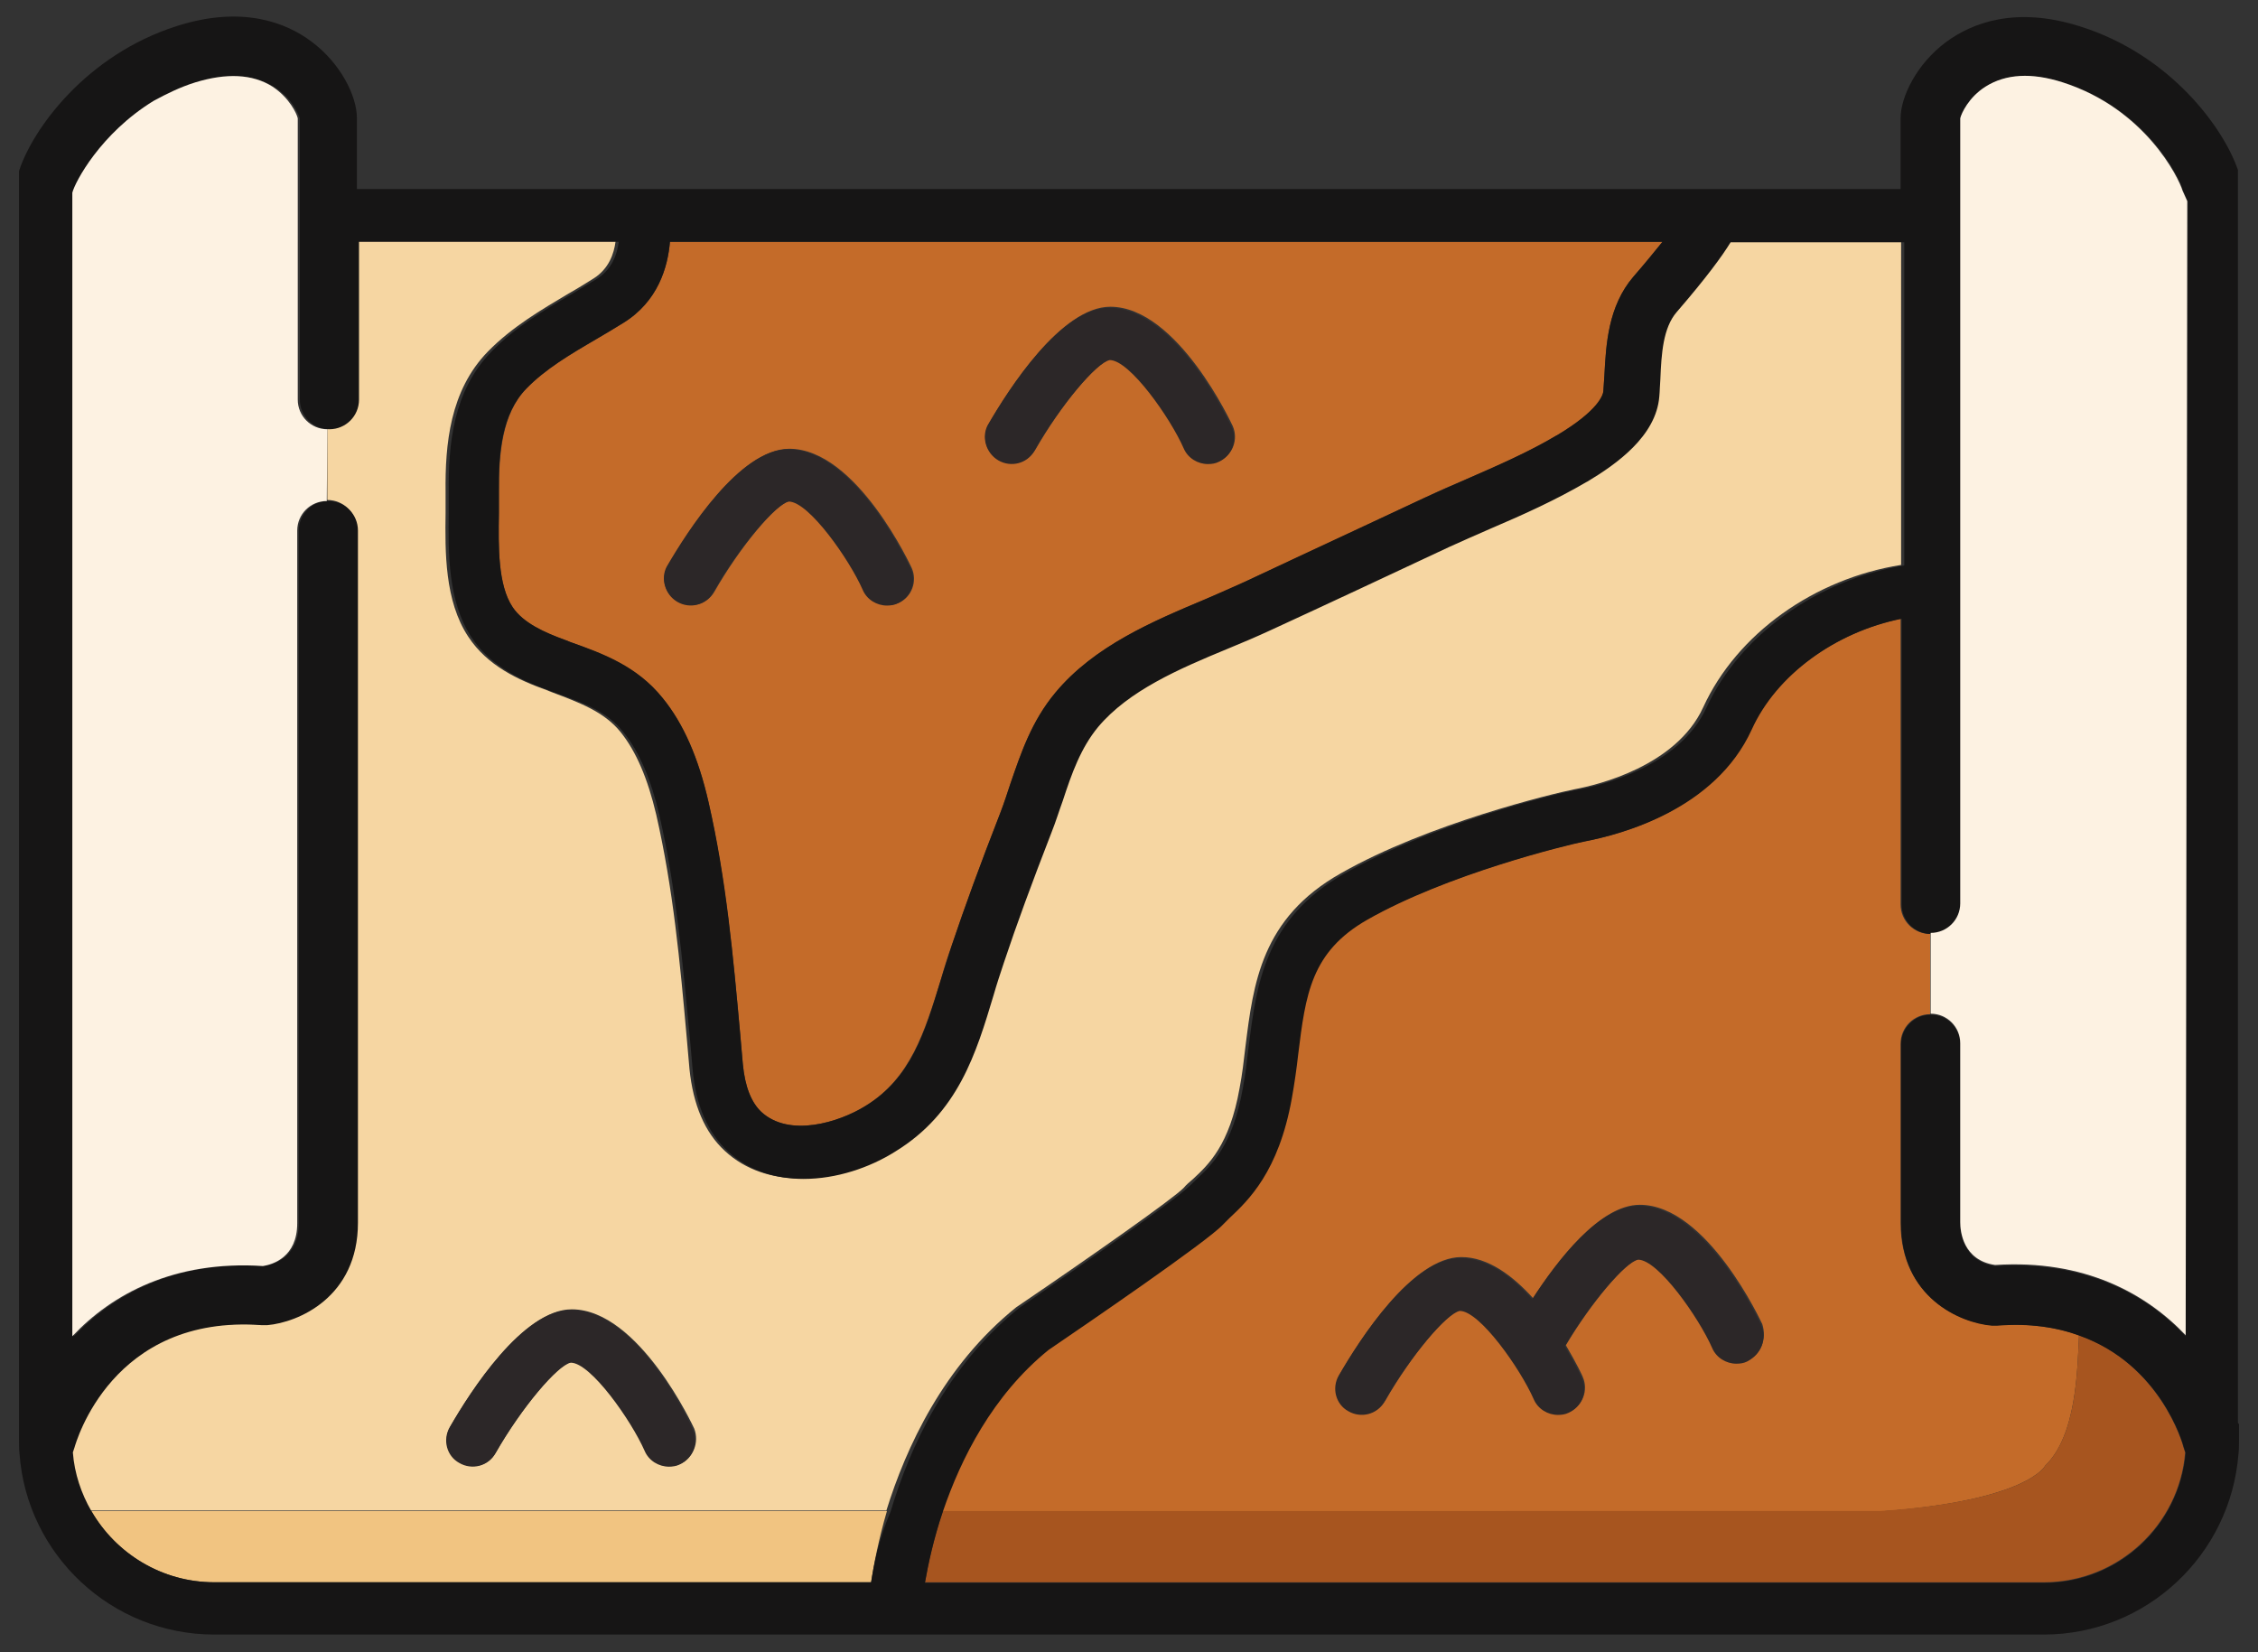 <?xml version="1.0" encoding="utf-8"?>
<!-- Generator: Adobe Illustrator 27.9.0, SVG Export Plug-In . SVG Version: 6.00 Build 0)  -->
<svg version="1.1" id="Layer_1" xmlns="http://www.w3.org/2000/svg" xmlns:xlink="http://www.w3.org/1999/xlink" x="0px" y="0px"
	 viewBox="0 0 427.7 312.9" style="enable-background:new 0 0 427.7 312.9;" xml:space="preserve">
<rect x="0" y="0" width="427.7" height="312.9" fill="#333333" stroke="none"/>
<style type="text/css">
	.st0{fill:#F6D6A2;}
	.st1{fill:#C46B29;}
	.st2{fill:#A7551F;}
	.st3{fill:#F1C481;}
	.st4{fill:#2C2728;}
	.st5{fill:#161515;}
	.st6{fill:#FDF2E2;}
</style>
<path id="background" class="st0" d="M192.5,247.6l0.3-0.2c14-9.5,29.6-20.5,31.4-22.4c0.5-0.6,1.1-1.1,1.8-1.7
	c2.9-2.7,6.9-6.4,8.8-17.2c0.5-2.6,0.8-5.2,1.1-7.8c1.5-12,3-24.4,18.1-32.9c16.5-9.4,40.2-15.1,44.2-15.9
	c4.4-0.8,19.3-4.4,24.4-15.5c6.4-14,21.1-24.4,37.5-27V45.8h-32.9c-1.6,2.6-4.5,6.6-10.2,13.2c-2.6,3-2.8,7.9-3.1,12.7
	c-0.1,1.1-0.1,2.2-0.2,3.3c-0.6,7.5-8,12.7-13.6,16.1l-0.2,0.1c-5.8,3.5-12,6.2-18.1,8.8c-2.7,1.2-5.3,2.3-7.9,3.5
	c-11.3,5.3-22.6,10.6-33.9,15.8c-2.6,1.2-5.4,2.4-8.1,3.5c-9.2,3.9-18.8,7.9-24.5,14.8c-3.3,4-5,8.9-6.7,14
	c-0.6,1.9-1.3,3.9-2.1,5.9c-3.8,9.8-6.6,17.4-9,24.6c-0.7,2.1-1.3,4.2-2,6.3c-3.3,10.9-6.7,22.3-18.6,29.6c-5,3.1-11.3,5.2-17.4,5.2
	c-5.2,0-10.3-1.5-14.3-5.2c-3.8-3.5-6-8.7-6.7-15.5c-0.2-1.9-0.3-3.8-0.5-5.7c-1.3-14.7-2.6-28.5-5.8-42.5c-1.6-6.8-3.8-12-6.8-15.7
	c-3.1-3.8-7.7-5.5-13-7.5l-1-0.4c-5.3-1.9-11.2-4.6-14.8-10.1c-4.5-6.8-4.4-16.1-4.3-23.5c0-1.3,0-2.6,0-3.9c-0.1-9,0.8-19.2,8-26.6
	c4.6-4.7,10.1-7.9,15.3-11c1.6-0.9,3.2-1.9,4.8-2.9c2.8-1.8,3.8-4.6,4.1-7H67.6v29.9c0,3.1-2.5,5.6-5.6,5.6v13.5
	c3.1,0,5.6,2.5,5.6,5.6v131.2c0,14.1-11.2,18.9-17.2,19.4l-0.5,0l-0.5,0c-28.3-2.1-35.2,22.1-35.5,23.2c-0.1,0.3-0.2,0.6-0.3,0.9
	c0.3,4,1.6,7.8,3.5,11.1h150.8C171.6,274.2,178.7,258.7,192.5,247.6z M128.8,277.3c-0.7,0.3-1.4,0.4-2,0.4c-1.9,0-3.8-1.1-4.6-3
	c-2.5-5.7-10.2-16.7-14-16.7c-2.5,0.4-9.4,8.6-14.3,17.2c-1.4,2.4-4.4,3.2-6.8,1.8c-2.4-1.4-3.2-4.4-1.8-6.8
	c3.8-6.7,13.8-22.2,23-22.2c12.8,0,23.1,22.4,23.2,22.6C132.5,273.2,131.3,276.2,128.8,277.3z"/>
<path id="brown_top_L" class="st1" d="M118,61.2c-1.6,1-3.3,2-5,3c-4.9,2.9-9.6,5.6-13.3,9.4c-4.6,4.8-5.2,12.2-5.2,19.5
	c0,1.3,0,2.7,0,4.1c-0.1,6.4-0.2,13.6,2.6,17.8c2,3,6.1,4.9,9.9,6.2l1,0.4c6.2,2.3,12.6,4.6,17.5,10.6c4,4.9,6.8,11.4,8.7,19.7
	c3.3,14.7,4.7,29.5,6,43.9c0.2,1.9,0.3,3.8,0.5,5.7c0.4,4.3,1.6,7.3,3.5,9.1c5.3,4.9,14.7,2,19.7-1.1c8.6-5.3,11.2-14,14.3-23.9
	c0.6-2.2,1.3-4.4,2.1-6.6c2.5-7.4,5.3-15.1,9.2-25.1c0.7-1.8,1.3-3.7,1.9-5.5c2-5.8,4-11.8,8.5-17.2c7.3-8.8,18.5-13.5,28.4-17.7
	c2.7-1.1,5.3-2.2,7.7-3.4c11.3-5.2,22.6-10.5,33.8-15.8c2.7-1.3,5.5-2.5,8.1-3.6c5.8-2.5,11.7-5.1,16.9-8.2l0.2-0.1
	c7.9-4.7,8.7-7.5,8.7-8.3c0.1-1,0.1-2,0.2-3c0.3-5.9,0.7-13.1,5.5-18.7c2.1-2.4,3.9-4.7,5.5-6.6h-188
	C126.5,50.5,124.7,57.1,118,61.2z M187.3,80.3c3.8-6.7,13.8-22.2,23-22.2c12.8,0,23.1,22.4,23.2,22.6c1.1,2.5,0,5.5-2.5,6.6
	c-0.7,0.3-1.4,0.4-2,0.4c-1.9,0-3.8-1.1-4.6-3c-2.5-5.7-10.2-16.7-14-16.7c-2.5,0.4-9.4,8.6-14.3,17.2c-1.4,2.4-4.4,3.2-6.8,1.8
	C186.7,85.8,185.9,82.7,187.3,80.3z M126.5,107.2c3.8-6.7,13.8-22.2,23-22.2c12.8,0,23.1,22.4,23.2,22.6c1.1,2.5,0,5.5-2.5,6.6
	c-0.7,0.3-1.4,0.4-2,0.4c-1.9,0-3.8-1.1-4.6-3c-2.5-5.7-10.2-16.7-14-16.7c-2.5,0.4-9.4,8.6-14.3,17.2c-1.4,2.4-4.4,3.2-6.8,1.8
	C125.9,112.6,125.1,109.5,126.5,107.2z"/>
<path id="brown_bottom_R" class="st1" d="M387.4,277.6c5.9-5.7,6.1-18,6.4-24.7c-4.3-1.5-9.4-2.3-15.6-1.9l-0.5,0l-0.5,0
	c-5.9-0.5-17.2-5.3-17.2-19.4v-33.9c0-3.1,2.5-5.6,5.6-5.6v-15.2c-3.1,0-5.6-2.5-5.6-5.6v-54.1c-12.5,2.6-23.6,10.7-28.4,21
	c-6.9,15.1-24.5,19.9-31.7,21.2c-3.5,0.7-26,6.2-41.1,14.8c-10.7,6-11.7,14.2-13.1,25.5c-0.3,2.7-0.7,5.4-1.2,8.3
	c-2.5,14-8.3,19.5-11.8,22.7c-0.5,0.5-0.9,0.9-1.3,1.3c-3,3.2-25.8,18.8-33,23.7c-10.6,8.6-16.6,20.6-20,30.6h177.5
	C384.2,284.3,387.4,277.6,387.4,277.6z M331.1,257.7c-0.7,0.3-1.4,0.4-2,0.4c-1.9,0-3.8-1.1-4.6-3c-2.5-5.7-10.2-16.7-14-16.7
	c-2.4,0.4-9.1,8.3-13.9,16.4c2,3.4,3.2,5.9,3.2,6c1.1,2.5,0,5.5-2.5,6.6c-0.7,0.3-1.4,0.4-2,0.4c-1.9,0-3.8-1.1-4.6-3
	c-2.5-5.7-10.2-16.7-14-16.7c-2.5,0.4-9.4,8.6-14.3,17.2c-1.4,2.4-4.4,3.2-6.8,1.8c-2.4-1.4-3.2-4.4-1.8-6.8
	c3.8-6.7,13.8-22.2,23-22.2c5.1,0,9.8,3.6,13.6,7.8c4.8-7.4,12.7-17.7,20.2-17.7c12.8,0,23.1,22.4,23.2,22.6
	C334.7,253.6,333.6,256.5,331.1,257.7z"/>
<path id="dark_brown_shadow" class="st2" d="M413.6,274.2c-0.2-0.9-4.5-15.8-19.8-21.3c-0.3,6.7-0.5,19-6.4,24.7
	c0,0-3.2,6.7-31.2,8.6H178.6c-1.8,5.3-2.8,10.1-3.4,13.5h211.9c14.1,0,25.7-10.9,26.8-24.6C413.8,274.8,413.7,274.5,413.6,274.2z"/>
<path id="light_brown_shadow" class="st3" d="M17.3,286.2c4.7,8.1,13.4,13.5,23.3,13.5H165c0.5-3.3,1.4-8,3-13.5H17.3z"/>
<path class="st4" d="M128.3,114c2.4,1.4,5.5,0.6,6.8-1.8c4.9-8.6,11.8-16.7,14.3-17.2c3.8,0,11.5,11,14,16.7c0.8,1.9,2.7,3,4.6,3
	c0.7,0,1.4-0.1,2-0.4c2.5-1.1,3.7-4.1,2.5-6.6c-0.1-0.2-10.4-22.6-23.2-22.6c-9.2,0-19.1,15.5-23,22.2
	C125.1,109.5,125.9,112.6,128.3,114z"/>
<path class="st4" d="M189.1,87.2c2.4,1.4,5.5,0.6,6.8-1.8c4.9-8.6,11.8-16.7,14.3-17.2c3.8,0,11.5,11,14,16.7c0.8,1.9,2.7,3,4.6,3
	c0.7,0,1.4-0.1,2-0.4c2.5-1.1,3.7-4.1,2.5-6.6c-0.1-0.2-10.4-22.6-23.2-22.6c-9.2,0-19.1,15.5-23,22.2
	C185.9,82.7,186.7,85.8,189.1,87.2z"/>
<path class="st4" d="M108.2,248.1c-9.2,0-19.1,15.5-23,22.2c-1.4,2.4-0.6,5.5,1.8,6.8c2.4,1.4,5.5,0.6,6.8-1.8
	c4.9-8.6,11.8-16.7,14.3-17.2c3.8,0,11.5,11,14,16.7c0.8,1.9,2.7,3,4.6,3c0.7,0,1.4-0.1,2-0.4c2.5-1.1,3.7-4.1,2.5-6.6
	C131.3,270.5,120.9,248.1,108.2,248.1z"/>
<path class="st4" d="M333.6,251c-0.1-0.2-10.4-22.6-23.2-22.6c-7.5,0-15.4,10.3-20.2,17.7c-3.8-4.3-8.5-7.8-13.6-7.8
	c-9.2,0-19.1,15.5-23,22.2c-1.4,2.4-0.6,5.5,1.8,6.8c2.4,1.4,5.5,0.6,6.8-1.8c4.9-8.6,11.8-16.7,14.3-17.2c3.8,0,11.5,11,14,16.7
	c0.8,1.9,2.7,3,4.6,3c0.7,0,1.4-0.1,2-0.4c2.5-1.1,3.7-4.1,2.5-6.6c0-0.1-1.2-2.6-3.2-6c4.8-8.2,11.5-16,13.9-16.4
	c3.8,0,11.5,11,14,16.7c0.8,1.9,2.7,3,4.6,3c0.7,0,1.4-0.1,2-0.4C333.6,256.5,334.7,253.6,333.6,251z"/>
<path id="black_outline" class="st5" d="M423.9,269.5C423.9,269.5,423.9,269.5,423.9,269.5l0-237.3c-2.7-7.9-12.7-21.8-29.9-27.2
	c-12.3-3.9-20.5-0.6-25.3,2.9c-5.7,4.2-8.7,10.5-8.7,14.5v13.4H67.6V22.3c0-4-3-10.3-8.7-14.5c-4.7-3.5-13-6.8-25.3-2.9
	c-17.4,5.5-27.5,19.7-30,27.5v42.8v194.5v2.9c0,0.9,0,1.9,0.1,2.8c1.4,19.1,17.4,34.2,36.9,34.2h346.5c19.5,0,35.4-15.1,36.9-34.2
	c0.1-0.9,0.1-1.8,0.1-2.8v-2.9C424,269.7,424,269.6,423.9,269.5z M126.9,45.8h188c-1.5,1.9-3.4,4.2-5.5,6.6
	c-4.8,5.6-5.2,12.9-5.5,18.7c-0.1,1-0.1,2-0.2,3c-0.1,0.7-0.9,3.6-8.7,8.3l-0.2,0.1c-5.2,3.1-11.2,5.7-16.9,8.2
	c-2.7,1.2-5.5,2.4-8.1,3.6c-11.3,5.3-22.6,10.5-33.8,15.8c-2.5,1.1-5,2.2-7.7,3.4c-9.8,4.1-21,8.8-28.4,17.7
	c-4.5,5.4-6.5,11.4-8.5,17.2c-0.6,1.8-1.2,3.7-1.9,5.5c-3.9,10-6.7,17.7-9.2,25.1c-0.7,2.2-1.4,4.4-2.1,6.6
	c-3,10-5.6,18.6-14.3,23.9c-5,3.1-14.4,6-19.7,1.1c-1.9-1.8-3.1-4.8-3.5-9.1c-0.2-1.9-0.3-3.8-0.5-5.7c-1.3-14.4-2.6-29.2-6-43.9
	c-1.9-8.3-4.7-14.8-8.7-19.7c-4.8-6-11.2-8.4-17.5-10.6l-1-0.4c-3.8-1.4-7.9-3.2-9.9-6.2c-2.8-4.2-2.7-11.4-2.6-17.8
	c0-1.4,0-2.8,0-4.1c-0.1-7.3,0.5-14.7,5.2-19.5c3.6-3.7,8.3-6.5,13.3-9.4c1.7-1,3.4-2,5-3C124.7,57.1,126.5,50.5,126.9,45.8z
	 M165,299.7H40.6c-10,0-18.7-5.5-23.3-13.5c-1.9-3.3-3.2-7.1-3.5-11.1c0.1-0.3,0.2-0.6,0.3-0.9c0.3-1,7.1-25.3,35.5-23.2l0.5,0
	l0.5,0c5.9-0.5,17.2-5.3,17.2-19.4V100.5c0-3.1-2.5-5.6-5.6-5.6c0,0,0,0,0,0c-3.1,0-5.6,2.5-5.6,5.6v131.2c0,6.4-4.7,7.8-6.5,8.1
	c-16.9-1.1-28.6,5.4-36.1,13.3V75.3v-2.5c0-2,0-36.3,0-36.3c0.6-2,5.3-11.2,15.5-17.3c2.3-1.4,4.9-2.6,7.9-3.5
	c5.9-1.9,10.8-1.6,14.6,0.8c3.2,2,4.6,5.1,4.8,6v13.3v5v5v29.9c0,3.1,2.5,5.6,5.6,5.6c0,0,0,0,0,0c3.1,0,5.6-2.5,5.6-5.6V45.8h49.2
	c-0.3,2.4-1.3,5.2-4.1,7c-1.6,1-3.2,1.9-4.8,2.9c-5.3,3.1-10.8,6.3-15.3,11c-7.2,7.4-8.1,17.6-8,26.6c0,1.2,0,2.5,0,3.9
	c-0.1,7.4-0.2,16.7,4.3,23.5c3.6,5.5,9.5,8.2,14.8,10.1l1,0.4c5.4,1.9,10,3.6,13,7.5c3,3.7,5.2,8.9,6.8,15.7
	c3.2,14,4.4,27.9,5.8,42.5c0.2,1.9,0.3,3.8,0.5,5.7c0.6,6.8,2.9,12,6.7,15.5c4,3.7,9.1,5.2,14.3,5.2c6.2,0,12.5-2.1,17.4-5.2
	c11.9-7.3,15.3-18.6,18.6-29.6c0.6-2.1,1.3-4.2,2-6.3c2.4-7.2,5.2-14.8,9-24.6c0.8-2,1.4-4,2.1-5.9c1.7-5.2,3.4-10,6.7-14
	c5.8-6.9,15.3-11,24.5-14.8c2.7-1.1,5.5-2.3,8.1-3.5c11.3-5.2,22.6-10.5,33.9-15.8c2.6-1.2,5.2-2.3,7.9-3.5
	c6.1-2.6,12.3-5.4,18.1-8.8l0.2-0.1c5.5-3.3,13-8.6,13.6-16.1c0.1-1,0.1-2.1,0.2-3.3c0.2-4.8,0.5-9.7,3.1-12.7
	c5.7-6.6,8.6-10.6,10.2-13.2h32.9v61.2c-16.4,2.7-31.1,13.1-37.5,27c-5.1,11.1-20,14.7-24.4,15.5c-4,0.7-27.7,6.5-44.2,15.9
	c-15,8.5-16.6,20.9-18.1,32.9c-0.3,2.6-0.6,5.2-1.1,7.8c-1.9,10.7-5.9,14.5-8.8,17.2c-0.6,0.6-1.2,1.2-1.8,1.7
	c-1.9,1.9-17.5,12.9-31.4,22.4l-0.3,0.2c-13.8,11.1-20.8,26.5-24.4,38.6C166.4,291.7,165.5,296.4,165,299.7z M414,253.1
	c-7.5-8-19.3-14.4-36.1-13.3c-6.1-0.9-6.6-6.4-6.6-8.1v-33.9c0-3.1-2.5-5.6-5.6-5.6h0c-3.1,0-5.6,2.5-5.6,5.6v33.9
	c0,14.1,11.2,18.9,17.2,19.4l0.5,0l0.5,0c6.2-0.5,11.3,0.3,15.6,1.9c15.4,5.5,19.6,20.4,19.8,21.3c0.1,0.3,0.2,0.6,0.3,0.9
	c-1.2,13.8-12.8,24.6-26.8,24.6H175.2c0.6-3.4,1.6-8.2,3.4-13.5c3.4-10,9.4-22,20-30.6c7.2-4.9,30-20.5,33-23.7
	c0.4-0.4,0.8-0.8,1.3-1.3c3.5-3.3,9.3-8.7,11.8-22.7c0.5-2.8,0.9-5.6,1.2-8.3c1.4-11.3,2.4-19.4,13.1-25.5
	c15.1-8.6,37.6-14.1,41.1-14.8c7.2-1.4,24.8-6.1,31.7-21.2c4.7-10.4,15.9-18.5,28.4-21v54.1c0,3.1,2.5,5.6,5.6,5.6h0
	c3.1,0,5.6-2.5,5.6-5.6V45.8v-5v-5V22.4c0.2-0.9,1.6-3.9,4.8-6c3.8-2.4,8.7-2.6,14.6-0.8c15.7,5,22.1,18.1,22.7,20.5l0.9,2.1
	L414,253.1z"/>
<path id="R_scroll_fold" class="st6" d="M413.4,36.1c-0.7-2.4-7.1-15.5-22.7-20.5c-5.9-1.9-10.8-1.6-14.6,0.8c-3.2,2-4.6,5.1-4.8,6
	v13.3v5v5v125.4c0,3.1-2.5,5.6-5.6,5.6h0V192h0c3.1,0,5.6,2.5,5.6,5.6v33.9c0,1.7,0.5,7.2,6.6,8.1c16.9-1.1,28.6,5.4,36.1,13.3
	l0.3-214.8L413.4,36.1z"/>
<path id="L_scroll_fold" class="st6" d="M62,81.3c-3.1,0-5.6-2.5-5.6-5.6V45.8v-5v-5V22.4c-0.2-0.9-1.6-3.9-4.8-6
	c-3.8-2.4-8.7-2.6-14.6-0.8c-2.9,0.9-5.5,2.2-7.9,3.5C19,25.3,14.2,34.5,13.7,36.5c0,0,0,34.3,0,36.3v2.5v177.8
	c7.5-8,19.3-14.4,36.1-13.3c1.9-0.3,6.5-1.7,6.5-8.1V100.5c0-3.1,2.5-5.6,5.6-5.6c0,0,0,0,0,0L62,81.3C62,81.3,62,81.3,62,81.3z"/>
</svg>
